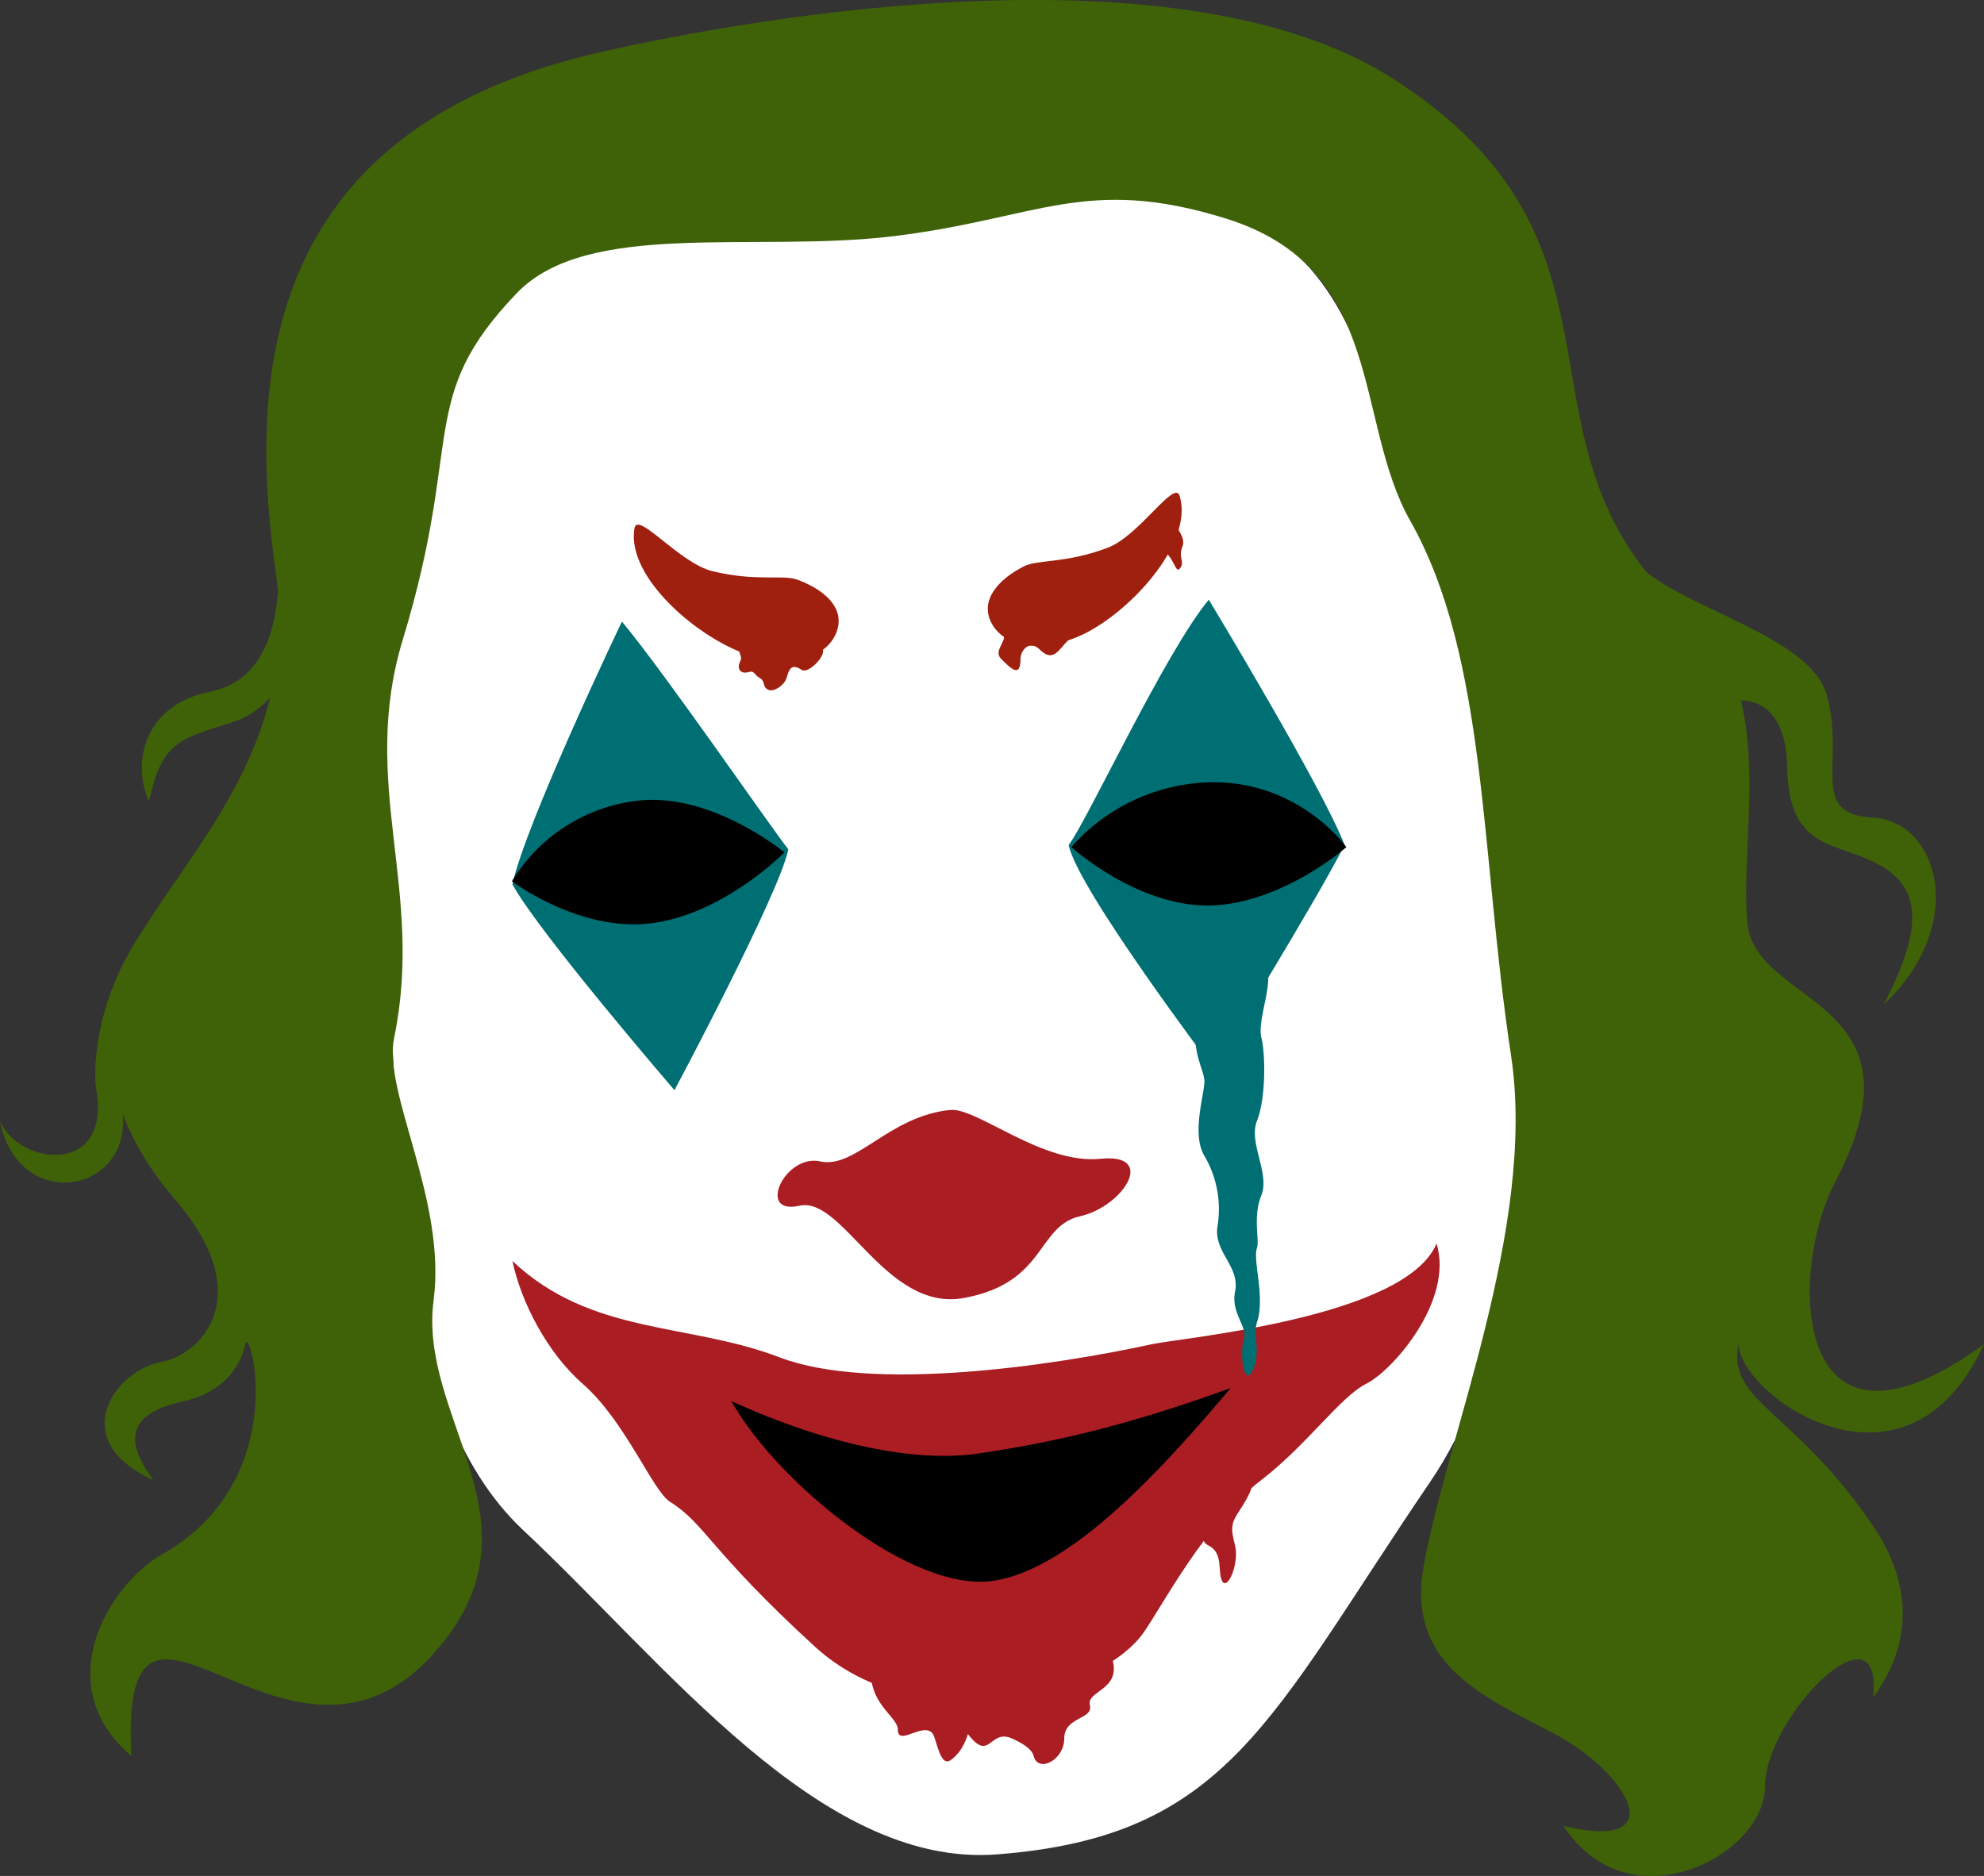 <svg xmlns="http://www.w3.org/2000/svg" viewBox="0 0 453 428.35"><rect x="0" y="0" width="453" height="428.35" fill="#333333" stroke="none"/><defs><style>.cls-1{fill:#fff;}.cls-2{fill:#aa1d23;}.cls-3{fill:#006f73;}.cls-4{fill:#3f6208;}.cls-5{fill:#9f200f;}</style></defs><title>Asset 6</title><g id="Layer_2" data-name="Layer 2"><g id="Face"><path class="cls-1" d="M195.5,49.43c45,0,93-21,114,29,25.46,60.61,29.88,94.55,31,117,.48,9.59,20,93-14,143-36.67,53.93-46,81-99,85-40.2,3-75.52-43.62-108-74-31-29-27.78-91.95-31-128-5-56,5.46-96.12,12-126C107.5,63.43,128.31,49.43,195.5,49.43Z"/></g><g id="MakeUp"><path class="cls-2" d="M117,287.93c18,17,40.1,14,61,22s62,2,85-3c6.91-1.5,58-6,65-23,4,13-10,29-16,32s-13.43,13.86-24,22c-13,10-22.77,29.07-27,35-10,14-51,25-75,3s-25-28-33-33c-4-2.5-10.14-18.37-20-27C125,308.93,119,297.43,117,287.93Z"/><path class="cls-3" d="M142,141.93c10,12,34,47,38,52-2,10-26,55-26,55s-31-36-37-47C120,187.93,142,141.93,142,141.93Z"/><path class="cls-3" d="M276,136.93c-10,12-28,51-32,56,2,10,33,51,33,51s24-39,30-51C302,179.93,276,136.93,276,136.93Z"/><path class="cls-4" d="M399,210.93c-2-19,7-53-12-69-46.53-39.18-8-85-69-124-48.62-31.09-146-14-181-6-79,18-80,77-74,119,5.73,40.11-21,64-33,86-7.33,13.43-9,35,10,57s5.85,35.39-3,37c-11,2-22,18-2,27-9-12-1.79-16.05,7-18,9-2,13-8,14-13s11,31-19,48c-12.23,6.93-26,30-7,46-3-56,38,18,72-27,21.09-27.92-6.44-50.61-3-77,3-23-11.61-47.31-9-60,7-34-8.09-57.85,2-91,14-46,3-55,26-79,16.19-16.89,54.22-9.15,86-13,33-4,44-14,76-4,36.53,11.41,29,46,42,69,17.6,31.13,16,76,23,122,5.95,39.09-15,88-20,117-3.93,22.77,14.88,29.91,30,38,17.07,9.12,27,27,2,21,15,23,46,6.72,46-9,0-16,27-43,24.71-20.37,9.29-12.63,8.54-26.26.29-38.63-17.76-26.64-34-29-31-42,0,11.4,38,39,56,0-44,32-44.82-16.34-34-37C441,227.93,401,229.93,399,210.93Z"/><path class="cls-5" d="M226.36,142.22c2.79,5.4,11,7,20.12,3,10.89-4.75,26.22-21,22.86-32-1.17-3.82-9.22,9.12-16.4,11.84-9.73,3.69-16,2.62-19.18,4.27C228.36,132.06,223.57,136.82,226.36,142.22Z"/><path class="cls-5" d="M191,144.33c-2.12,5.69-10.05,8.24-19.62,5.36-11.38-3.42-28.53-17.77-26.5-29.1.71-3.94,10.24,7.95,17.69,9.8,10.1,2.51,16.19.71,19.55,2C187.83,134.48,193.15,138.64,191,144.33Z"/><path d="M167,319.93c10,18,41,44,60,41,17.58-2.78,38-25,54-44-22,8-39.18,12.31-58,15C209,333.93,189,329.93,167,319.93Z"/><path class="cls-2" d="M217,253.44c6.06-.58,21,12.51,34.29,11.15,13-1.32,5.13,10.91-4.67,13.12-10,2.25-7.63,15.2-26.55,18.67-17.81,3.27-27.59-23.32-37.53-21.07s-3.3-11.92,4.74-10.12S203,254.79,217,253.44Z"/></g><g id="Eyes"><path d="M179.1,194.63s-16.8-13.92-33.78-11.77a38.77,38.77,0,0,0-28.43,18.36s14.86,11.21,30.79,9.7C164.72,209.31,179.1,194.63,179.1,194.63Z"/><path d="M244.62,193.42a43.59,43.59,0,0,1,31.9-14.8c20.22-.31,30.89,14.81,30.89,14.81s-14,12.34-30,13.28C260.37,207.71,244.62,193.42,244.62,193.42Z"/><path class="cls-2" d="M221,395.93c5,6.63,4.93-1.23,10,1,2.28,1,4.6,2.39,5,4,1,4,7,1,7-4s6.68-4.26,5.85-7.58,7.15-3.42,5.15-10.42c-1.65-5.77-57.11-7.65-55,5,1,6,6,8.41,6,11,0,4,6-2,8,1,.83,1.24,1.65,7.57,4,6C220,399.93,221,395.93,221,395.93Z"/><path class="cls-3" d="M274,229.93c-3,9,1,14,1,17s-3,12,0,17a24.06,24.06,0,0,1,3,16c-1,6,5.18,9.11,4,15-1,5,3,8,2,11s0,11,2,7,0-8,1-11c1.92-5.77-1-14,0-17,.63-1.9-1-7,1-12s-3-12-1-17,2-15,1-19,3-13,1-16S274,229.93,274,229.93Z"/><path class="cls-2" d="M276,343.93c3,3-4,7,0,9,3.35,1.67,2,6,3,8,1.26,2.53,4-4,3-8s-1-5,1-8c4-6,4-9,0-6C281.12,340.34,276.13,343.3,276,343.93Z"/><path class="cls-5" d="M228.63,143.93c2.19,2.19-2.19,4.37,0,6.56s4.38,4.38,4.38,0c0-2.19,2.19-4.37,4.37-2.19,3.1,3.1,4.38,0,6.57-2.18C245,145,228.63,143.93,228.63,143.93Z"/><path class="cls-5" d="M170.47,148.28c-3.8-2.05-.68,1.27-1.37,2.53-1,1.8-.1,3.22,1.85,2.64,1.38-.41,1.26.69,2.53,1.37s.58,2,1.85,2.64,3.3-.78,4-2.05.68-4.48,3.68-2.48c2,1.36,8-6,3-5C182.16,148.69,171.25,148.7,170.47,148.28Z"/><path class="cls-4" d="M371,124.93c6,13,42.24,18.5,46.22,34.16S413,185.93,427.69,186.7s22,24.1,2.41,42.69c6.8-13.23,10.35-24.86.11-31.26S408.4,195.24,408.05,175s-16.87-17.37-24.26-7.25S371,124.93,371,124.93Z"/><path class="cls-4" d="M22,248.93c3.32,19.95-18,17-22,7,4,21,30,17,28-2-.86-8.2,10-14,14-9,2.18,2.72,4-40-5-38C22,223.93,21.09,243.45,22,248.93Z"/><path class="cls-4" d="M63,119.93c2,17,0,35-15,38s-18,16-14,25c3-13,6-14,19-18s19-23,20-30S63,119.93,63,119.93Z"/><path class="cls-5" d="M268.62,119.86c-.24.59,2.22,2.85,1.37,4.92-1.08,2.61.7,3.52-.63,5.06-.92,1.07-1.14-1.92-3.29-3.77C264.38,124.61,268.62,119.86,268.62,119.86Z"/></g></g></svg>